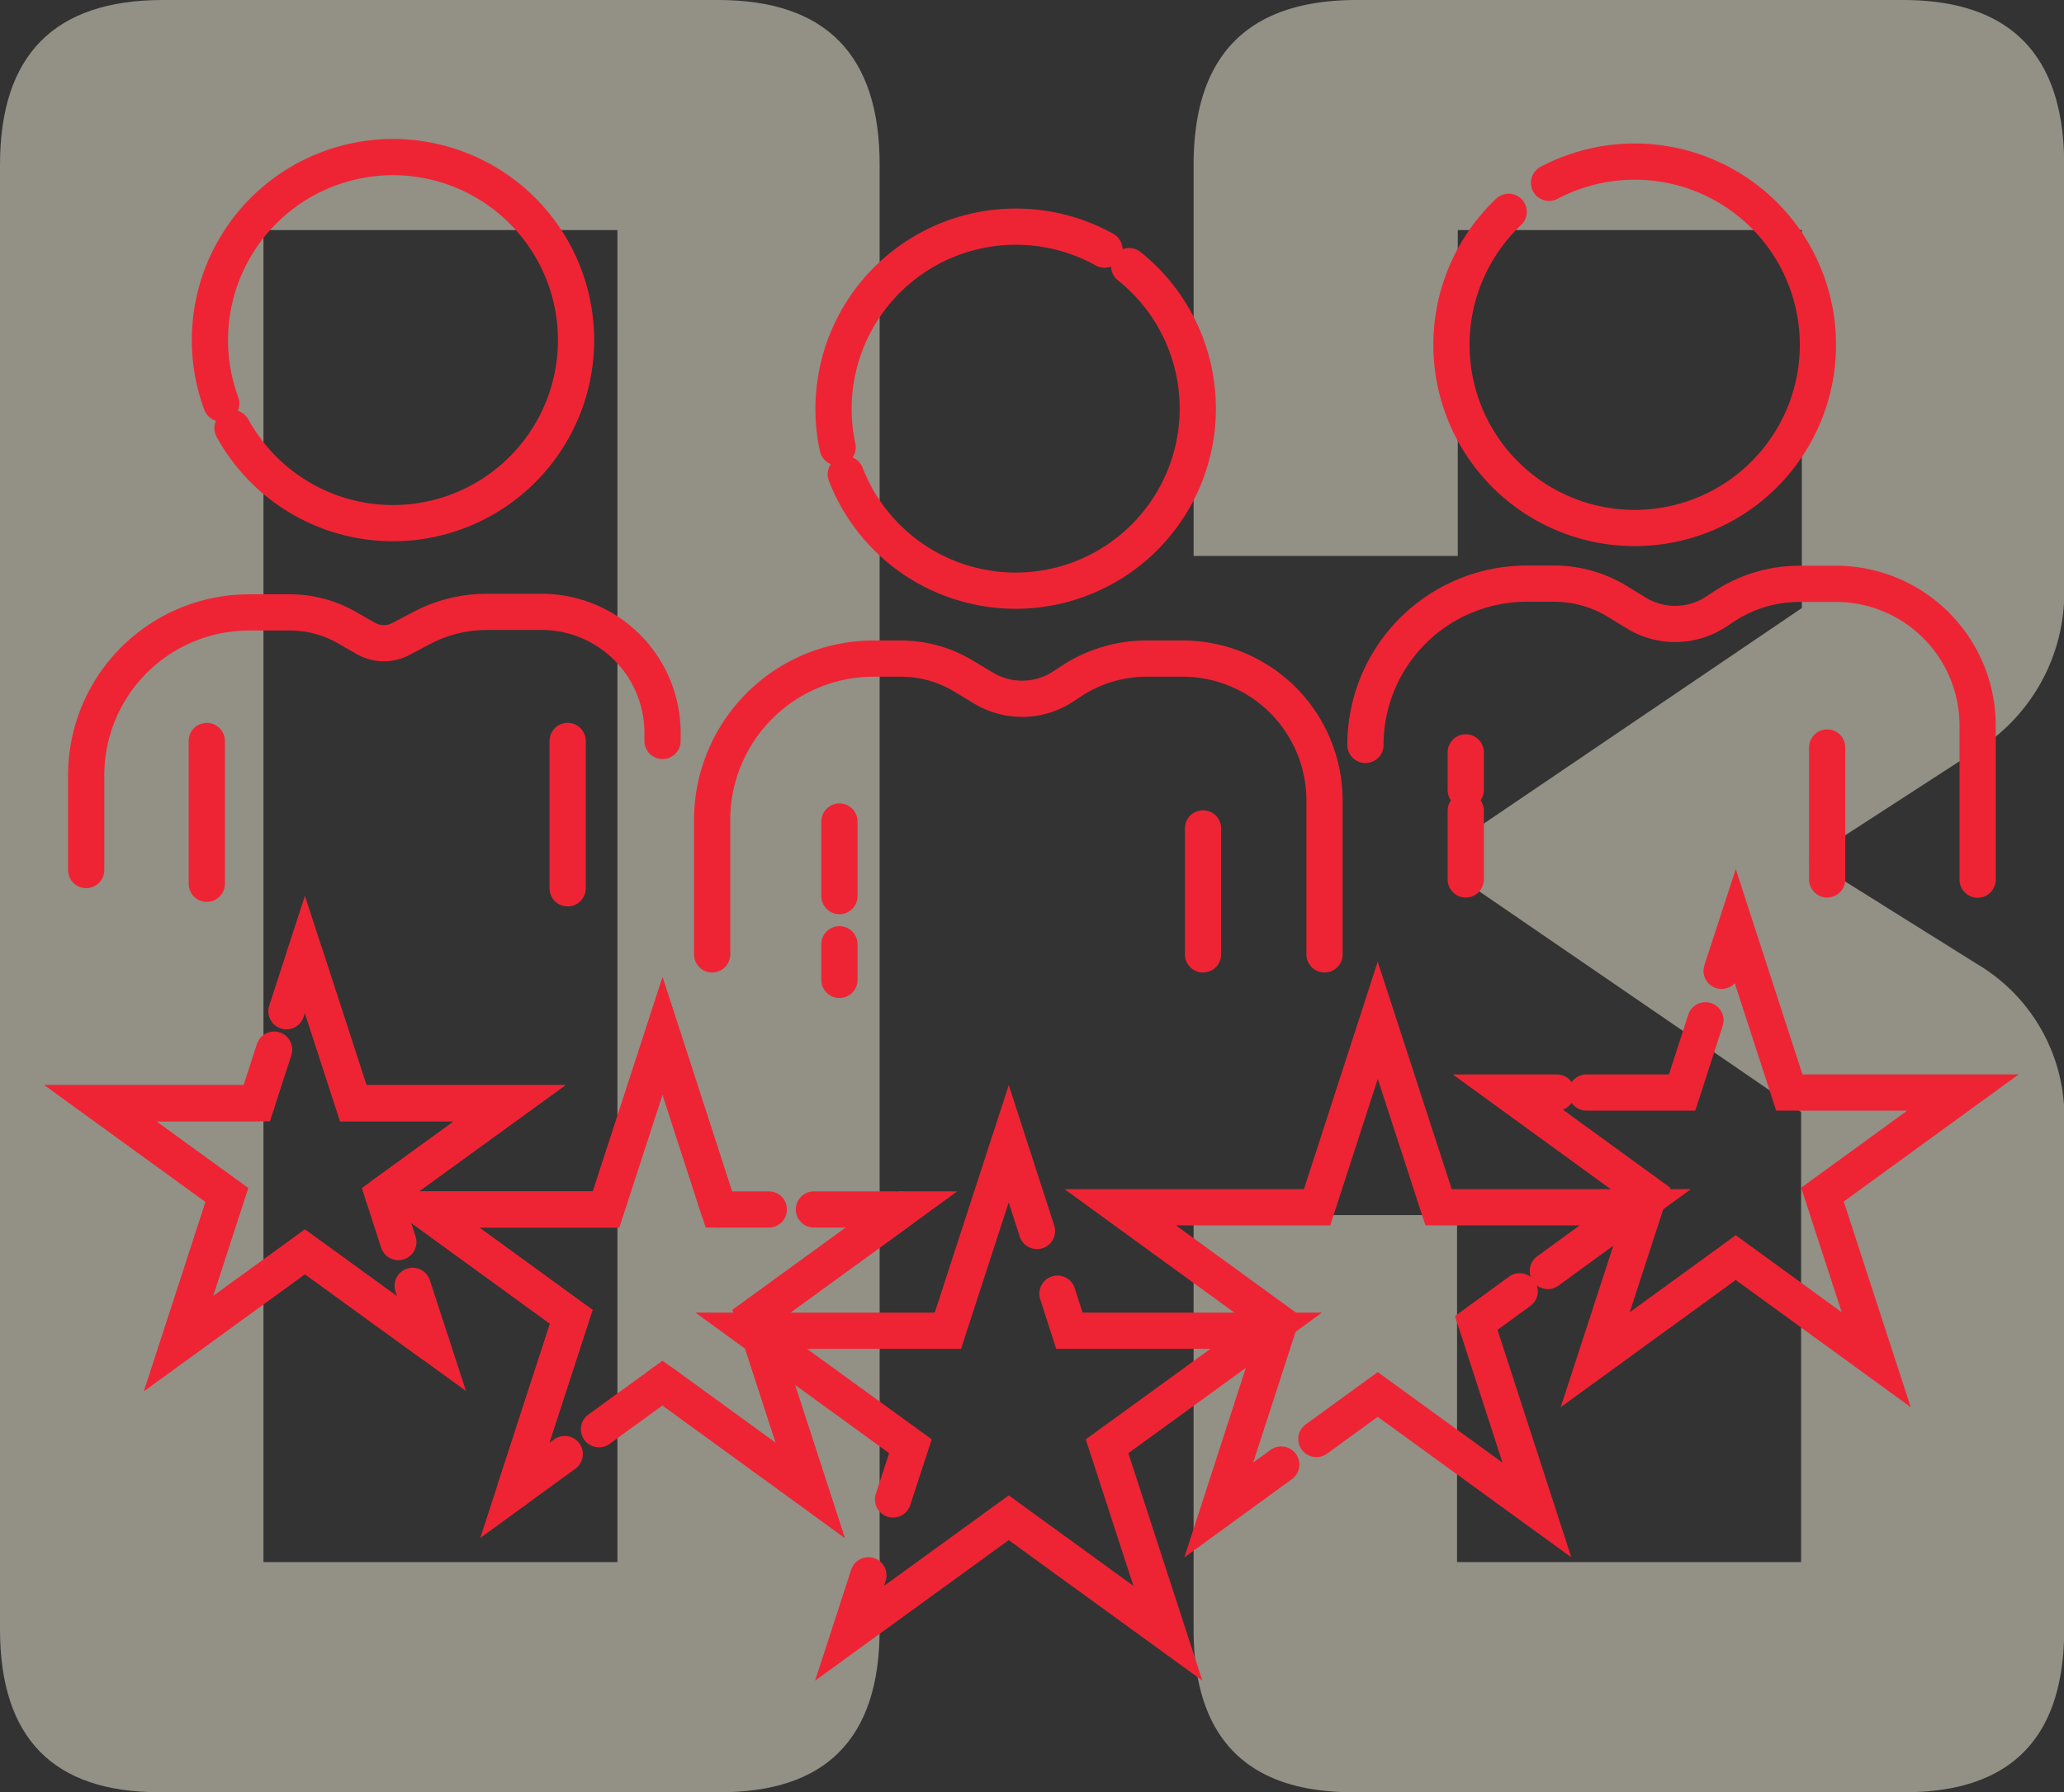 <svg xmlns="http://www.w3.org/2000/svg" viewBox="0 0 113.99 99"><rect x="0" y="0" width="113.99" height="99" fill="#333333" stroke="none"/><defs><style>.cls-1{opacity:0.5;}.cls-2{fill:#f3eed9;}.cls-3{fill:none;stroke:#ee2434;stroke-linecap:round;stroke-miterlimit:10;stroke-width:2px;}</style></defs><title>satisfaction</title><g id="Layer_2" data-name="Layer 2"><g id="Layer_1-2" data-name="Layer 1"><g class="cls-1"><path class="cls-2" d="M48.58,90q0,9.06-8.92,9H8.79Q0,99,0,90V9.11Q0,0,9,0H39.66q8.93,0,8.92,9.11ZM34.1,86.29V12.71H14.55V86.29Z"/><path class="cls-2" d="M114,90q0,9.06-8.92,9H74.71q-8.79,0-8.79-9V67.12H80.47V86.29h19V61.42L81.35,49v-3.1L99.51,33.59V12.71h-19v18H65.92V9.11q0-9.1,9-9.11h30.17Q114,0,114,9.11V32.39a10.27,10.27,0,0,1-4.93,9.11l-9.17,5.94,9.3,5.82a9.82,9.82,0,0,1,4.8,8.92Z"/></g><polyline class="cls-3" points="23.83 74.22 16.84 69.15 9.86 74.22 12.53 66.01 5.54 60.94 14.18 60.94"/><polyline class="cls-3" points="16.84 52.72 19.51 60.94 28.15 60.94 21.16 66.01"/><polyline class="cls-3" points="22.79 71.03 23.83 74.22 16.84 69.15 9.86 74.22 12.53 66.01 5.54 60.94 14.18 60.94 15.14 57.98"/><polyline class="cls-3" points="15.82 55.86 16.84 52.72 19.51 60.94 28.15 60.94 21.16 66.01 22 68.61"/><polyline class="cls-3" points="28.43 82.33 31.55 72.74 23.39 66.81 33.47 66.81 36.59 57.22 39.7 66.81"/><polyline class="cls-3" points="49.79 66.81 41.63 72.74 44.75 82.33 36.59 76.4"/><polyline class="cls-3" points="31.19 80.32 28.43 82.33 31.55 72.74 23.39 66.81 33.47 66.81 36.59 57.22 39.7 66.81 42.46 66.81"/><polyline class="cls-3" points="44.95 66.81 49.79 66.81 41.63 72.74 44.75 82.33 36.59 76.4 33.08 78.95"/><polyline class="cls-3" points="49.32 82.83 50.28 79.89 41.49 73.51 52.35 73.51 55.71 63.18 57.27 68"/><polyline class="cls-3" points="58.4 71.46 59.06 73.51 69.93 73.51 61.14 79.89 64.5 90.22 55.71 83.84 46.92 90.22 47.96 87.02"/><polyline class="cls-3" points="83.93 71.33 81.53 73.08 84.88 83.41 76.09 77.03 72.7 79.49"/><polyline class="cls-3" points="70.76 80.9 67.31 83.41 70.66 73.08 61.87 66.69 72.74 66.69 76.09 56.36 79.45 66.69 90.31 66.69 85.48 70.21"/><polyline class="cls-3" points="95.08 53.63 95.86 51.24 98.82 60.35 108.41 60.35 100.65 65.99 103.62 75.11 95.86 69.47 88.1 75.11 91.07 65.99 83.31 60.35 85.98 60.35"/><polyline class="cls-3" points="87.62 60.35 92.9 60.35 94.19 56.36"/><path class="cls-3" d="M4.76,48.06V42.83a9,9,0,0,1,9-9H16a6.31,6.31,0,0,1,3.18.85l1.05.6a2,2,0,0,0,1.94,0l1.1-.58a7.68,7.68,0,0,1,3.6-.9H29.9a6.68,6.68,0,0,1,6.69,6.69v.44"/><line class="cls-3" x1="11.42" y1="40.93" x2="11.42" y2="48.82"/><line class="cls-3" x1="31.35" y1="40.93" x2="31.35" y2="49.07"/><path class="cls-3" d="M39.33,52.72V45.3a8.92,8.92,0,0,1,8.92-8.92h1.51a6.71,6.71,0,0,1,3.51,1l1,.6a4.13,4.13,0,0,0,4.48-.08l.35-.23a7.57,7.57,0,0,1,4.22-1.29h2a7.84,7.84,0,0,1,7.83,7.83v8.51"/><path class="cls-3" d="M75.41,41.15a8.91,8.91,0,0,1,8.92-8.91h1.51a6.7,6.7,0,0,1,3.51,1l1,.61a4.11,4.11,0,0,0,4.47-.09l.35-.23a7.56,7.56,0,0,1,4.22-1.28h2a7.83,7.83,0,0,1,7.83,7.82v8.52"/><line class="cls-3" x1="46.36" y1="52.16" x2="46.36" y2="54.13"/><line class="cls-3" x1="46.36" y1="45.38" x2="46.36" y2="49.5"/><line class="cls-3" x1="66.44" y1="45.76" x2="66.44" y2="52.72"/><line class="cls-3" x1="80.95" y1="44.78" x2="80.95" y2="48.58"/><line class="cls-3" x1="80.95" y1="41.56" x2="80.95" y2="43.64"/><line class="cls-3" x1="100.91" y1="41.29" x2="100.91" y2="48.58"/><path class="cls-3" d="M12.22,22.29a10.11,10.11,0,1,1,.62,1.36"/><path class="cls-3" d="M62.36,14.7A10.06,10.06,0,1,1,46.71,26.2"/><path class="cls-3" d="M46.26,24.71A10.07,10.07,0,0,1,61,13.79"/><path class="cls-3" d="M85.55,10.1a10.12,10.12,0,1,1-2.23,1.6"/></g></g></svg>